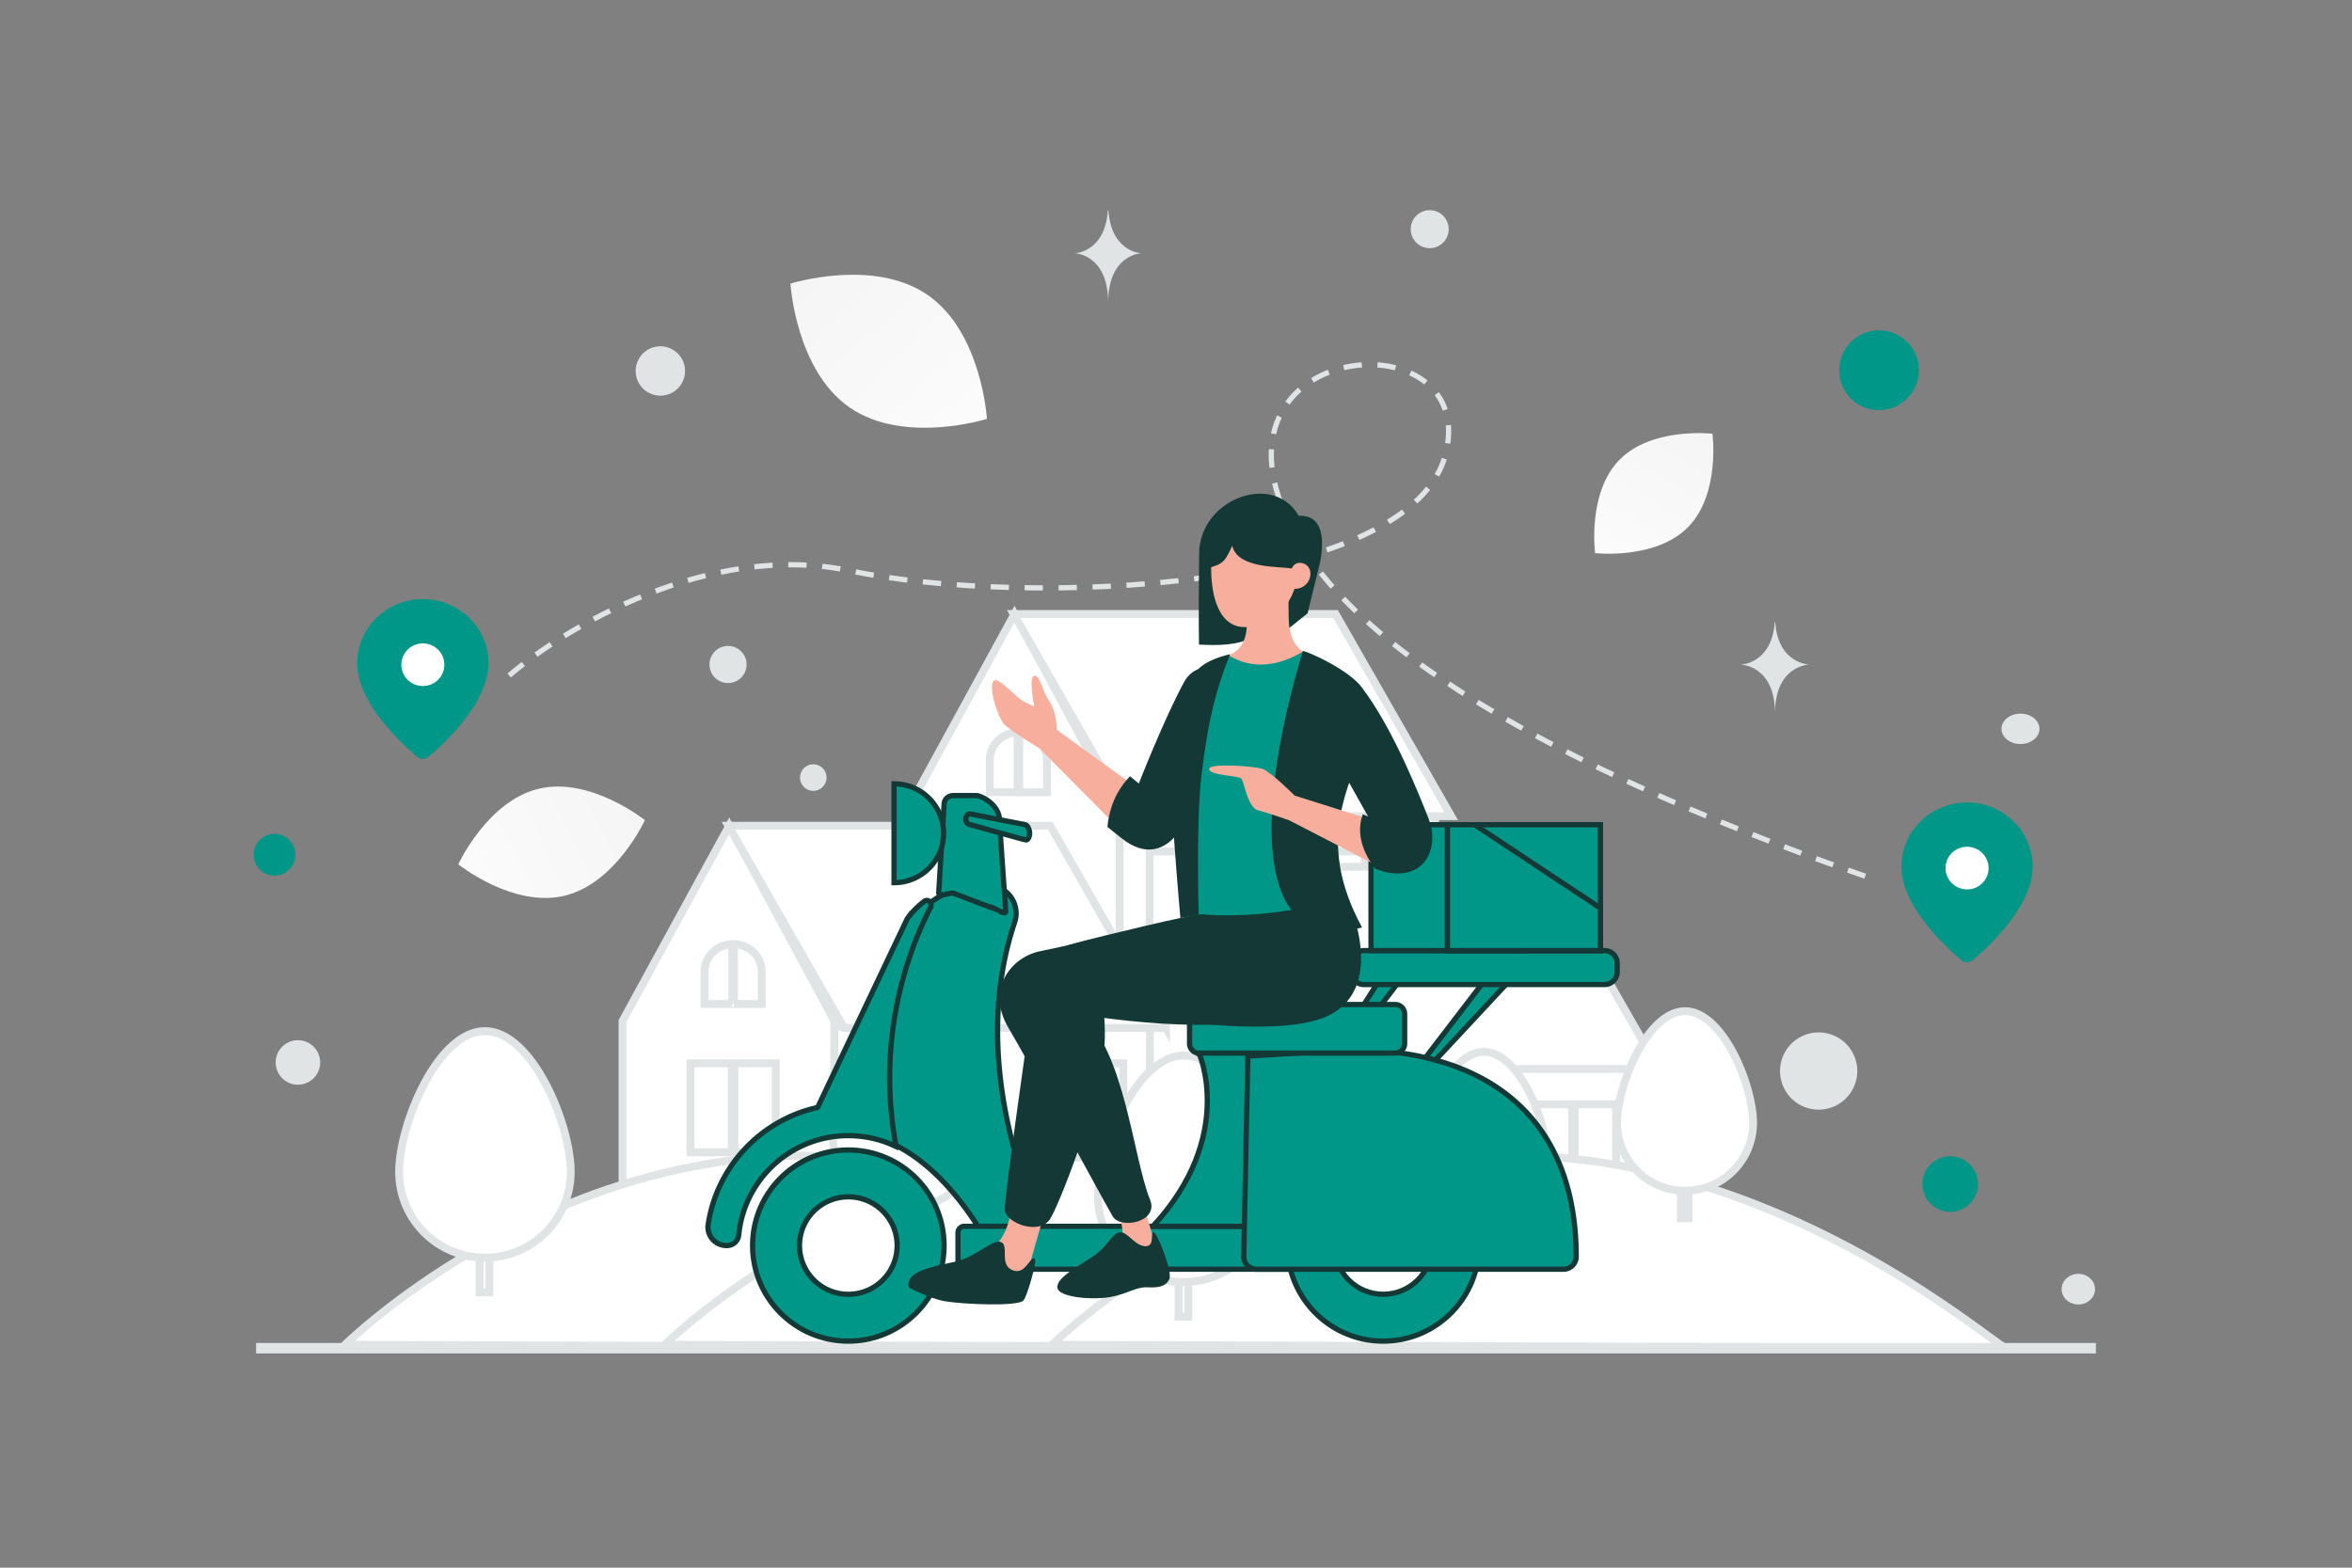 <svg width="900" height="600" viewBox="0 0 900 600" fill="none" xmlns="http://www.w3.org/2000/svg"><rect x="0" y="0" width="900" height="600" fill="#808080" stroke="none"/><path fill="transparent" d="M0 0h900v600H0z"/><path d="M549.158 311.911H351.506v66.986h197.652v-66.986z" fill="#fff" stroke="#E1E4E5" stroke-width="3.008"/><path d="M428.416 378.897H347.37v-69.156L388.199 235l40.217 74.656v69.241z" fill="#fff" stroke="#E1E4E5" stroke-width="3.008"/><path d="M456.761 324.234h-18.75v37.403h18.75v-37.403z" fill="#fff"/><path d="M455.752 359.96v-34.05h-15.824v34.05h15.824z" fill="#fff" stroke="#E1E4E5" stroke-width="3.008"/><path d="M474.475 324.234h-18.75v37.403h18.75v-37.403z" fill="#fff"/><path d="M472.559 359.96v-34.05h-15.824v34.05h15.824z" fill="#fff" stroke="#E1E4E5" stroke-width="3.008"/><path d="M390.214 324.234h-18.75v37.403h18.75v-37.403z" fill="#fff"/><path d="M389.205 359.961v-34.05h-15.824v34.05h15.824z" fill="#fff" stroke="#E1E4E5" stroke-width="3.008"/><path d="M407.927 324.234h-18.75v37.403h18.75v-37.403z" fill="#fff"/><path d="M406.012 359.961v-34.05h-15.824v34.05h15.824z" fill="#fff" stroke="#E1E4E5" stroke-width="3.008"/><path d="M390.044 304.336h-12.592v-12.504c0-6.966 5.638-12.613 12.592-12.613v25.117z" fill="#fff"/><path d="M378.74 303.211V290.99c0-5.879 4.758-10.645 10.627-10.645v22.866H378.74z" fill="#fff" stroke="#E1E4E5" stroke-width="3.008"/><path d="M401.939 304.336h-12.592v-25.117c6.954 0 12.592 5.647 12.592 12.613v12.504z" fill="#fff"/><path d="M390.026 303.211v-22.866c5.869 0 10.628 4.766 10.628 10.645v12.221h-10.628z" fill="#fff" stroke="#E1E4E5" stroke-width="3.008"/><path d="M523.203 324.234h-18.75v37.403h18.75v-37.403z" fill="#fff"/><path d="M522.193 359.96v-34.05h-15.824v34.05h15.824z" fill="#fff" stroke="#E1E4E5" stroke-width="3.008"/><path d="M540.917 324.234h-18.75v37.403h18.75v-37.403z" fill="#fff"/><path d="M539 359.96v-34.05h-15.823v34.05H539zm16.33-47.583H432.168L387.894 235h123.161l44.275 77.377zm-6.173 66.52H347.37v18.194h201.787v-18.194zm79.392 29.772H430.896v66.987h197.653v-66.987z" fill="#fff" stroke="#E1E4E5" stroke-width="3.008"/><path d="M507.808 475.656h-81.046V406.5l40.829-74.742 40.217 74.656v69.242z" fill="#fff" stroke="#E1E4E5" stroke-width="3.008"/><path d="M536.152 420.993h-18.75v37.402h18.75v-37.402z" fill="#fff"/><path d="M535.142 456.719v-34.05h-15.824v34.05h15.824z" fill="#fff" stroke="#E1E4E5" stroke-width="3.008"/><path d="M553.865 420.993h-18.75v37.402h18.75v-37.402z" fill="#fff"/><path d="M551.949 456.719v-34.05h-15.824v34.05h15.824z" fill="#fff" stroke="#E1E4E5" stroke-width="3.008"/><path d="M469.606 420.993h-18.75v37.402h18.75v-37.402z" fill="#fff"/><path d="M468.595 456.719v-34.05h-15.823v34.05h15.823z" fill="#fff" stroke="#E1E4E5" stroke-width="3.008"/><path d="M487.319 420.993h-18.75v37.402h18.75v-37.402z" fill="#fff"/><path d="M485.403 456.719v-34.05h-15.824v34.05h15.824z" fill="#fff" stroke="#E1E4E5" stroke-width="3.008"/><path d="M469.435 401.095h-12.592v-12.504c0-6.966 5.638-12.613 12.592-12.613v25.117z" fill="#fff"/><path d="M458.131 399.969v-12.221c0-5.879 4.759-10.645 10.628-10.645v22.866h-10.628z" fill="#fff" stroke="#E1E4E5" stroke-width="3.008"/><path d="M481.331 401.095h-12.592v-25.117c6.954 0 12.592 5.647 12.592 12.613v12.504z" fill="#fff"/><path d="M469.418 399.969v-22.866c5.869 0 10.627 4.766 10.627 10.645v12.221h-10.627z" fill="#fff" stroke="#E1E4E5" stroke-width="3.008"/><path d="M602.593 420.993h-18.75v37.402h18.75v-37.402z" fill="#fff"/><path d="M601.584 456.718v-34.05h-15.823v34.05h15.823z" fill="#fff" stroke="#E1E4E5" stroke-width="3.008"/><path d="M620.309 420.993h-18.75v37.402h18.75v-37.402z" fill="#fff"/><path d="M618.392 456.718v-34.05h-15.824v34.05h15.824zm16.329-47.583H511.559l-44.275-77.377h123.162l44.275 77.377zm-6.172 66.521H426.762v18.194h201.787v-18.194zm-188.555-82.699H242.342v66.986h197.652v-66.986z" fill="#fff" stroke="#E1E4E5" stroke-width="3.008"/><path d="M319.253 459.943h-81.046v-69.156l40.829-74.741 40.217 74.656v69.241z" fill="#fff" stroke="#E1E4E5" stroke-width="3.008"/><path d="M347.598 405.28h-18.751v37.403h18.751V405.28z" fill="#fff"/><path d="M346.587 441.006v-34.05h-15.823v34.05h15.823z" fill="#fff" stroke="#E1E4E5" stroke-width="3.008"/><path d="M365.31 405.28h-18.75v37.402h18.75V405.28z" fill="#fff"/><path d="M363.396 441.006v-34.05h-15.824v34.05h15.824z" fill="#fff" stroke="#E1E4E5" stroke-width="3.008"/><path d="M281.05 405.28H262.3v37.403h18.75V405.28z" fill="#fff"/><path d="M280.041 441.006v-34.05h-15.824v34.05h15.824z" fill="#fff" stroke="#E1E4E5" stroke-width="3.008"/><path d="M298.765 405.28h-18.751v37.402h18.751V405.28z" fill="#fff"/><path d="M296.848 441.006v-34.05h-15.824v34.05h15.824z" fill="#fff" stroke="#E1E4E5" stroke-width="3.008"/><path d="M280.881 385.382h-12.592v-12.504c0-6.966 5.638-12.613 12.592-12.613v25.117z" fill="#fff"/><path d="M269.577 384.256v-12.221c0-5.879 4.758-10.645 10.627-10.645v22.866h-10.627z" fill="#fff" stroke="#E1E4E5" stroke-width="3.008"/><path d="M292.777 385.382h-12.592v-25.118c6.954 0 12.592 5.648 12.592 12.614v12.504z" fill="#fff"/><path d="M280.864 384.256V361.39c5.869 0 10.627 4.766 10.627 10.645v12.221h-10.627z" fill="#fff" stroke="#E1E4E5" stroke-width="3.008"/><path d="M414.039 405.28h-18.75v37.403h18.75V405.28z" fill="#fff"/><path d="M413.029 441.006v-34.05h-15.824v34.05h15.824z" fill="#fff" stroke="#E1E4E5" stroke-width="3.008"/><path d="M431.753 405.28h-18.75v37.402h18.75V405.28z" fill="#fff"/><path d="M429.836 441.006v-34.05h-15.823v34.05h15.823zm16.331-47.584H323.005l-44.275-77.376h123.162l44.275 77.376zm-6.173 66.521H238.207v18.194h201.787v-18.194z" fill="#fff" stroke="#E1E4E5" stroke-width="3.008"/><path fill-rule="evenodd" clip-rule="evenodd" d="M132 514.681s72.351-71.36 174.011-72.363c102.121-1.006 183.366 69.92 190.851 73.584L132 514.681z" fill="#fff" stroke="#E1E4E5" stroke-width="3.008"/><path fill-rule="evenodd" clip-rule="evenodd" d="M254.312 514.681s72.351-71.36 174.01-72.363c102.121-1.006 183.367 69.92 190.851 73.584l-364.861-1.221z" fill="#fff" stroke="#E1E4E5" stroke-width="3.008"/><path fill-rule="evenodd" clip-rule="evenodd" d="M402.536 514.681s72.352-71.36 174.011-72.363c102.121-1.006 183.367 69.92 190.851 73.584l-364.862-1.221zm-217.139-105.13h.037c1.019 0 1.846.826 1.846 1.846v83.223h-3.729v-83.223c0-1.02.827-1.846 1.846-1.846z" fill="#fff" stroke="#E1E4E5" stroke-width="3.008"/><path fill-rule="evenodd" clip-rule="evenodd" d="M152.73 448.515c0 18.13 14.698 32.829 32.829 32.829s32.828-14.699 32.828-32.829c0-18.13-14.697-53.888-32.828-53.888-18.131 0-32.829 35.758-32.829 53.888z" fill="#fff"/><path d="M152.73 448.515c0 18.13 14.698 32.829 32.829 32.829s32.828-14.699 32.828-32.829c0-18.13-14.697-53.888-32.828-53.888-18.131 0-32.829 35.758-32.829 53.888" stroke="#E1E4E5" stroke-width="3.008"/><path fill-rule="evenodd" clip-rule="evenodd" d="M346.984 399.561h.033c.888 0 1.608.72 1.608 1.608v72.494h-3.248v-72.494c0-.888.72-1.608 1.607-1.608z" fill="#fff" stroke="#E1E4E5" stroke-width="3.008"/><path fill-rule="evenodd" clip-rule="evenodd" d="M318.53 433.502c0 15.792 12.802 28.596 28.596 28.596 15.793 0 28.596-12.804 28.596-28.596 0-15.793-12.803-46.941-28.596-46.941-15.794 0-28.596 31.148-28.596 46.941z" fill="#fff"/><path d="M318.53 433.502c0 15.792 12.802 28.596 28.596 28.596 15.793 0 28.596-12.804 28.596-28.596 0-15.793-12.803-46.941-28.596-46.941-15.794 0-28.596 31.148-28.596 46.941" stroke="#E1E4E5" stroke-width="3.008"/><path fill-rule="evenodd" clip-rule="evenodd" d="M452.824 418.879h.038c1.019 0 1.846.826 1.846 1.846v83.224h-3.729v-83.224c0-1.02.826-1.846 1.845-1.846z" fill="#fff" stroke="#E1E4E5" stroke-width="3.008"/><path fill-rule="evenodd" clip-rule="evenodd" d="M420.157 457.844c0 18.13 14.698 32.829 32.829 32.829s32.828-14.699 32.828-32.829c0-18.13-14.697-53.888-32.828-53.888-18.131 0-32.829 35.758-32.829 53.888z" fill="#fff"/><path d="M420.157 457.844c0 18.13 14.698 32.829 32.829 32.829s32.828-14.699 32.828-32.829c0-18.13-14.697-53.888-32.828-53.888-18.131 0-32.829 35.758-32.829 53.888" stroke="#E1E4E5" stroke-width="3.008"/><path fill-rule="evenodd" clip-rule="evenodd" d="M567.694 413.501h.027c.746 0 1.351.605 1.351 1.351v60.914h-2.729v-60.914c0-.746.605-1.351 1.351-1.351z" fill="#fff" stroke="#E1E4E5" stroke-width="3.008"/><path fill-rule="evenodd" clip-rule="evenodd" d="M543.784 442.02c0 13.27 10.758 24.029 24.028 24.029 13.271 0 24.028-10.759 24.028-24.029s-10.757-39.442-24.028-39.442c-13.27 0-24.028 26.172-24.028 39.442z" fill="#fff"/><path d="M543.784 442.02c0 13.27 10.758 24.029 24.028 24.029 13.271 0 24.028-10.759 24.028-24.029s-10.757-39.442-24.028-39.442c-13.27 0-24.028 26.172-24.028 39.442" stroke="#E1E4E5" stroke-width="3.008"/><path fill-rule="evenodd" clip-rule="evenodd" d="M644.668 398.837h.03c.808 0 1.463.655 1.463 1.463v65.972h-2.956V400.3c0-.808.655-1.463 1.463-1.463z" fill="#fff" stroke="#E1E4E5" stroke-width="3.008"/><path fill-rule="evenodd" clip-rule="evenodd" d="M618.773 429.724c0 14.372 11.651 26.024 26.023 26.024 14.373 0 26.023-11.652 26.023-26.024 0-14.372-11.65-42.717-26.023-42.717-14.372 0-26.023 28.345-26.023 42.717z" fill="#fff"/><path d="M618.773 429.724c0 14.372 11.651 26.024 26.023 26.024 14.373 0 26.023-11.652 26.023-26.024 0-14.372-11.65-42.717-26.023-42.717-14.372 0-26.023 28.345-26.023 42.717" stroke="#E1E4E5" stroke-width="3.008"/><path fill-rule="evenodd" clip-rule="evenodd" d="M161.807 287.134s-21.819-17.423-21.819-33.335c0-11.717 9.769-21.214 21.819-21.214 12.05 0 21.819 9.497 21.819 21.214 0 15.912-21.819 33.335-21.819 33.335z" fill="#009688" stroke="#009688" stroke-width="6.616" stroke-linecap="round" stroke-linejoin="round"/><path d="M161.802 251.848c-1.455 0-2.625 1.152-2.625 2.561 0 1.41 1.179 2.552 2.634 2.552 1.456 0 2.626-1.142 2.626-2.561.009-1.4-1.17-2.552-2.635-2.552" stroke="#fff" stroke-width="11.251" stroke-linecap="round" stroke-linejoin="round"/><path fill-rule="evenodd" clip-rule="evenodd" d="M752.698 364.975s-21.82-17.422-21.82-33.334c0-11.717 9.77-21.214 21.82-21.214 12.049 0 21.819 9.497 21.819 21.214 0 15.912-21.819 33.334-21.819 33.334z" fill="#009688" stroke="#009688" stroke-width="6.616" stroke-linecap="round" stroke-linejoin="round"/><path d="M752.693 329.69c-1.456 0-2.626 1.152-2.626 2.561 0 1.41 1.18 2.552 2.635 2.552 1.456 0 2.626-1.142 2.626-2.561.009-1.4-1.17-2.552-2.635-2.552" stroke="#fff" stroke-width="11.251" stroke-linecap="round" stroke-linejoin="round"/><path d="M194.831 258.533c21.033-18.085 76.544-51.423 130.326-40.101 67.227 14.153 215.834 8.256 228.218-45.408 12.384-53.663-100.841-43.049-56.612 33.614 35.383 61.33 159.812 108.9 218.193 129.147" stroke="#E1E4E5" stroke-width="2" stroke-dasharray="7 6"/><path stroke="#E1E4E5" stroke-width="4" d="M98 516h704"/><path d="m542.43 413.094-2.051-1.668 27.492-35.87 9.92-.411-35.361 37.949zm-35.917 0-1.697-1.668 22.745-35.87 8.206-.411-29.254 37.949zM401.819 476.05l-19.299 7.752c-13.363-25.92-27.011-38.636-38.686-44.91-20.998-11.29-35.614-1.726-30.693-10.621l36.022-75.805a32.967 32.967 0 0 1 12.693-10.554 33.296 33.296 0 0 1 17.23-3.04c6.876.634 11.367 7.551 9.178 14.079-4.715 14.064-6.528 28.202-6.528 41.63 0 44.676 20.083 81.469 20.083 81.469z" fill="#009688" stroke="#133835" stroke-width="2"/><path d="M491.582 485.772h-122.58a2.436 2.436 0 0 1-2.423-2.436v-11.565a2.436 2.436 0 0 1 2.423-2.436h108.281a2.436 2.436 0 0 1 2.423 2.436l11.876 14.001zm37.713 27.516c20.231 0 36.632-16.375 36.632-36.575 0-20.199-16.401-36.575-36.632-36.575-20.232 0-36.633 16.376-36.633 36.575 0 20.2 16.401 36.575 36.633 36.575z" fill="#009688" stroke="#133835" stroke-width="2"/><path d="M529.295 495.356c10.312 0 18.672-8.347 18.672-18.643 0-10.296-8.36-18.643-18.672-18.643-10.313 0-18.672 8.347-18.672 18.643 0 10.296 8.359 18.643 18.672 18.643z" fill="#fff" stroke="#133835" stroke-width="2"/><path d="m378.496 347.069-13.827-5.272c-1.882 0-5.469 1.698-5.469-.182l2.048-33.711a3.427 3.427 0 0 1 3.421-3.416h8.911c1.883 0 9.424 3.601 8.891 10.345l2.372 33.985c.003 1.879-4.464-1.749-6.347-1.749zm235.492 29.743h-92.079c-2.665 0-4.845-2.176-4.845-4.837v-3.319c0-2.661 2.18-4.837 4.845-4.837h92.079c2.666 0 4.845 2.176 4.845 4.837v3.319c0 2.661-2.179 4.837-4.845 4.837zM324.616 513.288c20.231 0 36.632-16.375 36.632-36.575 0-20.199-16.401-36.575-36.632-36.575-20.232 0-36.633 16.376-36.633 36.575 0 20.2 16.401 36.575 36.633 36.575z" fill="#009688" stroke="#133835" stroke-width="2"/><path d="M343.288 476.713c0 3.14-.78 6.101-2.153 8.695-.088.168-.182.333-.28.498a18.649 18.649 0 0 1-16.239 9.453c-10.315 0-18.676-8.348-18.676-18.646 0-7.758 4.744-14.408 11.499-17.211.067-.034.142-.061.212-.088a18.629 18.629 0 0 1 6.965-1.344c10.314 0 18.672 8.348 18.672 18.643z" fill="#fff" stroke="#133835" stroke-width="2"/><path d="M458.79 403.045s14.279 31.764-17.626 66.29h73.639l-9.991-75.588-46.022 9.298z" fill="#009688" stroke="#133835" stroke-width="2"/><path d="M603.14 480.934c0 1.331-.546 2.54-1.427 3.419a4.83 4.83 0 0 1-3.421 1.419H480.776c-2.666 0-4.846-2.177-4.846-4.838l1.559-76.741 39.572-2.418c52.713 0 86.079 26.529 86.079 79.159zM361.062 318.91c0 1.189-.108 2.351-.32 3.48-1.637 8.789-9.363 15.442-18.639 15.442v-37.848c10.47 0 18.959 8.472 18.959 18.926zm31.623 2.556c-.075 0-.861-.155-.935-.168l-20.855-5.777c-.827-.162-1.401-1.186-1.279-2.288.121-1.101.887-1.866 1.717-1.701l20.903 4.076c.826.162 1.488 1.415 1.683 2.5.331 1.812-.496 3.358-1.234 3.358zm-50.392 113.949.518 3.205c.012.077-.062.13-.134.1a41.958 41.958 0 0 0-18.061-4.066c-21.841 0-39.855 16.689-41.923 37.97-.223 2.314-2.146 4.089-4.471 4.089h-.24c-4.319 0-7.642-3.83-6.998-8.092 3.334-22.092 20.076-39.859 41.667-44.727a.485.485 0 0 0 .316-.258l34.086-71.807c.052-.11.114-.214.185-.312a31.394 31.394 0 0 1 6.373-6.507c1.572-1.195 3.333.576 2.429 2.331-7.004 13.593-18.235 41.708-15.04 77.746.26 2.904.611 5.858 1.063 8.866.074.485.149.974.23 1.462z" fill="#009688" stroke="#133835" stroke-width="2"/><path d="M537.491 388.05v11.4a3.611 3.611 0 0 1-3.604 3.598H458.79a3.613 3.613 0 0 1-3.604-3.598v-11.4a3.61 3.61 0 0 1 3.604-3.597h75.097a3.609 3.609 0 0 1 3.604 3.597zm-12.867-24.236h58.527v-48.183h-58.527v48.183z" fill="#009688" stroke="#133835" stroke-width="2"/><path d="M612.413 315.632h-58.528v48.183h58.528v-48.183z" fill="#009688" stroke="#133835" stroke-width="2"/><path d="M612.413 347.578v16.237h-58.528v-48.183h10.369l48.159 31.946z" fill="#009688" stroke="#133835" stroke-width="2"/><path fill-rule="evenodd" clip-rule="evenodd" d="M426.341 460.109s6.308 12.741 1.137 16.756c-5.179 4.016-18.859 11.541-18.859 11.541l36.243-2.278-8.056-27.787-10.465 1.768z" fill="#F8AE9D"/><path fill-rule="evenodd" clip-rule="evenodd" d="M441.273 471.638c-1.141.545.734 5.664-3.278 5.304-4.012-.359-6.531-5.65-9.489-5.306-2.96.342-4.838 5.671-10.471 9.382-5.632 3.713-13.984 8.14-13.424 11.872.559 3.732 13.701 4.731 20.359 3.496 6.658-1.235 9.766-3.911 14.086-3.698 4.319.213 7.034-.315 8.388-3.089 1.353-2.774-4.855-18.589-6.171-17.961zm39.666-123.823c-10.972.49-72.042 13.997-83.137 16.292-11.096 2.295-20.476 14.712-12.015 29.091 9.502 16.14 34.021 61.979 39.974 72.312 2.947 5.115 17.811 2.247 14.319-6.337-6.509-16.003-9.531-56.203-26.126-70.861 0 0 55.808 9.713 79.915-1.413 17.52-8.087 13.556-40.268-12.93-39.084z" fill="#133835"/><path fill-rule="evenodd" clip-rule="evenodd" d="M404.394 279.324s.124-6.523-2.999-11.189-3.247-9.622-5.61-9.46c-2.364.162-.023 11.682-.023 11.682s-2.999-1.146-5.154-2.595c-2.154-1.449-8.687-8.593-10.213-7.327-2.589 2.157 1.581 14.325 3.851 16.757 2.278 2.434 13.521 9.233 13.521 9.233l33.111 33.357 4.951-17.708-31.435-22.75z" fill="#F8AE9D"/><path fill-rule="evenodd" clip-rule="evenodd" d="M470.623 276.379c-5.104 11.838-14.45 33.586-18.303 40.074-4.828 8.126-12.442 11.706-21.356 5.677-1.865-1.262-7.222-5.674-7.222-5.674.793-7.722 3.678-14.177 8.651-19.366l3.378 2.794s9.579-24.555 17.285-38.78c6.673-12.306 25.336-2.723 17.567 15.275zm22.059-45.953v10.475l7.693-6.193s2.364-10.037 4.287-17.491c1.206-4.675 4.144-20.495-7.684-19.753-9.689-17.08-37.907-6.509-38.132 14.358-.27 25.097-.049 34.868-.049 34.868 15.956.916 24.938-1.391 33.885-16.264z" fill="#133835"/><path fill-rule="evenodd" clip-rule="evenodd" d="M500.541 250.371s-7.156-1.68-7.405-13.406c-.248-11.725-.074-15.727-.074-15.727l-15.762-.285s-.172 13.068-.174 17.795c-.007 11.492-8.459 12.434-8.459 12.434s1.445 9.483 15.728 10.286c11.151.628 16.146-11.097 16.146-11.097z" fill="#F8AE9D"/><path fill-rule="evenodd" clip-rule="evenodd" d="M496.737 215.383c7.032-.273 5.885 10.021-1.42 10.007 0 0-4.242 14.623-18.972 14.623-11.963 0-12.741-17.043-12.849-20.443-.117-3.625-.132-15.535-.132-15.535l33.647-.015-.274 11.363z" fill="#F8AE9D"/><path fill-rule="evenodd" clip-rule="evenodd" d="M497.281 215.315c-2.914.48-2.56 2.41-3.353 2.241-4.023-.855-20.31.273-22.407-8.683-2.61 5.595-3.247 6.971-8.993 8.473V200.95l36.342-3.486s-.564 17.681-1.589 17.851z" fill="#133835"/><path fill-rule="evenodd" clip-rule="evenodd" d="M498.942 249.171c-8.98 5.501-19.362 7.517-29.027 1.544-15.772 31.099-19.702 68.204-15.909 109.215 22.999 9.105 42.328 7.314 58.784-3.093l-13.848-107.666z" fill="#009688"/><path fill-rule="evenodd" clip-rule="evenodd" d="M387.028 460.621s.19 14.996-12.166 20.603c-12.349 5.606-21.147 5.268-20.028 9.603 1.12 4.333 33.263 4.158 36.265.769 2.558-2.884 8.122-29.735 9.654-27.682l-13.725-3.293z" fill="#F8AE9D"/><path fill-rule="evenodd" clip-rule="evenodd" d="M396.002 481.799c-1.893-1.363-3.486 6.495-8.63 4.309-5.143-2.184-1.087-9.406-4.324-10.738-3.237-1.332-9.488 5.829-17.79 7.57-8.302 1.74-15.043 3.263-16.959 6.494-1.65 2.778 0 3.665 0 3.665s7.993 3.991 12.959 4.87c7.214 1.276 28.066 2.126 30.35-.201 1.403-1.427 5.341-15.287 4.394-15.969zm119.316-138.62s15.951 33.689-6.466 45.257c-21.68 11.188-86.582-2.044-86.582-2.044s1.16 9.337 0 17.665c-3.029 21.75-17.434 57.986-20.482 62.539-4.215 6.297-17.054 1.548-17.296-3.695-.241-5.243 9.679-72.202 11.188-84.971 1.501-12.77 6.239-14.625 20.078-18.115 3.18-.802 40.778-10.146 44.223-9.874 29.595 2.34 55.337-6.762 55.337-6.762z" fill="#133835"/><path fill-rule="evenodd" clip-rule="evenodd" d="M498.55 249.196c-14.873 48.722-23.793 117.796 22.658 105.779-24.675-45.431 8.869-65.878 1.266-89.358-2.6-8.028-23.73-17.05-23.924-16.421zm-27.848 1.178c-5.675 14.235-8.404 25.405-10.949 46.3-2.123 17.403-1.06 53.315-1.06 53.315l-7.014 1.379s-5.014-55.482-3.338-62.626c2.813-11.988 4.719-18.992 8.434-29.951 2.046-6.015 13.927-8.417 13.927-8.417z" fill="#133835"/><path fill-rule="evenodd" clip-rule="evenodd" d="M495.426 304.508s-9.157-9.17-12.329-10.234c-3.171-1.064-20.544-2.342-20.426.062.133 2.576 11.312 2.428 12.346 3.695 1.033 1.267 2.471 11.131 6.378 12.104 3.9.972 11.984 3.851 11.984 3.851l35.984 18.593-3.833-18.591-30.104-9.48z" fill="#F8AE9D"/><path fill-rule="evenodd" clip-rule="evenodd" d="M522.989 265.684c10.915 15.405 20.234 38.87 23.811 48.019 3.577 9.148-.031 22.947-15.761 20.238-1.873-.322-4.919-1.508-4.919-1.508-5.784-7.928-6.798-14.735-4.64-20.795l2.035.859s-15.634-27.711-19.451-35.14c-6.377-12.406 9.31-25.247 18.925-11.673z" fill="#133835"/><path d="M215.933 342.846c-19.715 4.67-40.566-12.049-40.566-12.049s11.127-24.283 30.848-28.939c19.715-4.671 40.56 12.034 40.56 12.034s-11.127 24.284-30.842 28.954z" fill="url(#a)"/><path d="M325.188 156.011c20.755 14.296 52.465 4.303 52.465 4.303s-1.964-33.169-22.734-47.451c-20.755-14.296-52.45-4.317-52.45-4.317s1.963 33.169 22.719 47.465z" fill="url(#b)"/><path d="M645.953 201.734c-12.398 12.618-35.581 9.958-35.581 9.958s-3.068-23.12 9.341-35.73c12.398-12.619 35.57-9.966 35.57-9.966s3.068 23.119-9.33 35.738z" fill="url(#c)"/><circle cx="746.247" cy="453.174" r="10.652" transform="rotate(180 746.247 453.174)" fill="#009688"/><circle r="7.998" transform="matrix(-1 0 0 1 105.035 327.136)" fill="#009688"/><circle r="15.268" transform="matrix(-1 0 0 1 719.02 141.705)" fill="#009688"/><ellipse rx="6.394" ry="5.861" transform="matrix(-1 0 0 1 795.275 493.398)" fill="#E1E4E5"/><circle r="8.521" transform="matrix(-1 0 0 1 113.999 406.632)" fill="#E1E4E5"/><circle r="5.089" transform="matrix(-1 0 0 1 311.209 297.603)" fill="#E1E4E5"/><circle r="7.271" transform="matrix(-1 0 0 1 547.082 87.71)" fill="#E1E4E5"/><circle r="7.105" transform="scale(1 -1) rotate(-75 -26.427 -308.693)" fill="#E1E4E5"/><circle r="9.452" transform="matrix(-1 0 0 1 252.688 141.985)" fill="#E1E4E5"/><ellipse rx="7.271" ry="5.816" transform="matrix(-1 0 0 1 773.14 278.95)" fill="#E1E4E5"/><circle r="14.786" transform="scale(1 -1) rotate(-75 80.85 -658.425)" fill="#E1E4E5"/><path d="M679.11 238.145h.19c1.126 15.958 12.994 16.204 12.994 16.204s-13.087.255-13.087 18.695c0-18.44-13.087-18.695-13.087-18.695s11.863-.246 12.99-16.204zM423.941 80.44h.186c1.1 16.235 12.691 16.485 12.691 16.485s-12.782.26-12.782 19.02c0-18.76-12.781-19.02-12.781-19.02s11.586-.25 12.686-16.485z" fill="#E1E4E5"/><defs><linearGradient id="a" x1="141.692" y1="354.458" x2="314.276" y2="272.924" gradientUnits="userSpaceOnUse"><stop stop-color="#fff"/><stop offset="1" stop-color="#EEE"/></linearGradient><linearGradient id="b" x1="406.039" y1="202.919" x2="242.657" y2="30.636" gradientUnits="userSpaceOnUse"><stop stop-color="#fff"/><stop offset="1" stop-color="#EEE"/></linearGradient><linearGradient id="c" x1="596.488" y1="244.835" x2="686.117" y2="104.334" gradientUnits="userSpaceOnUse"><stop stop-color="#fff"/><stop offset="1" stop-color="#EEE"/></linearGradient></defs></svg>